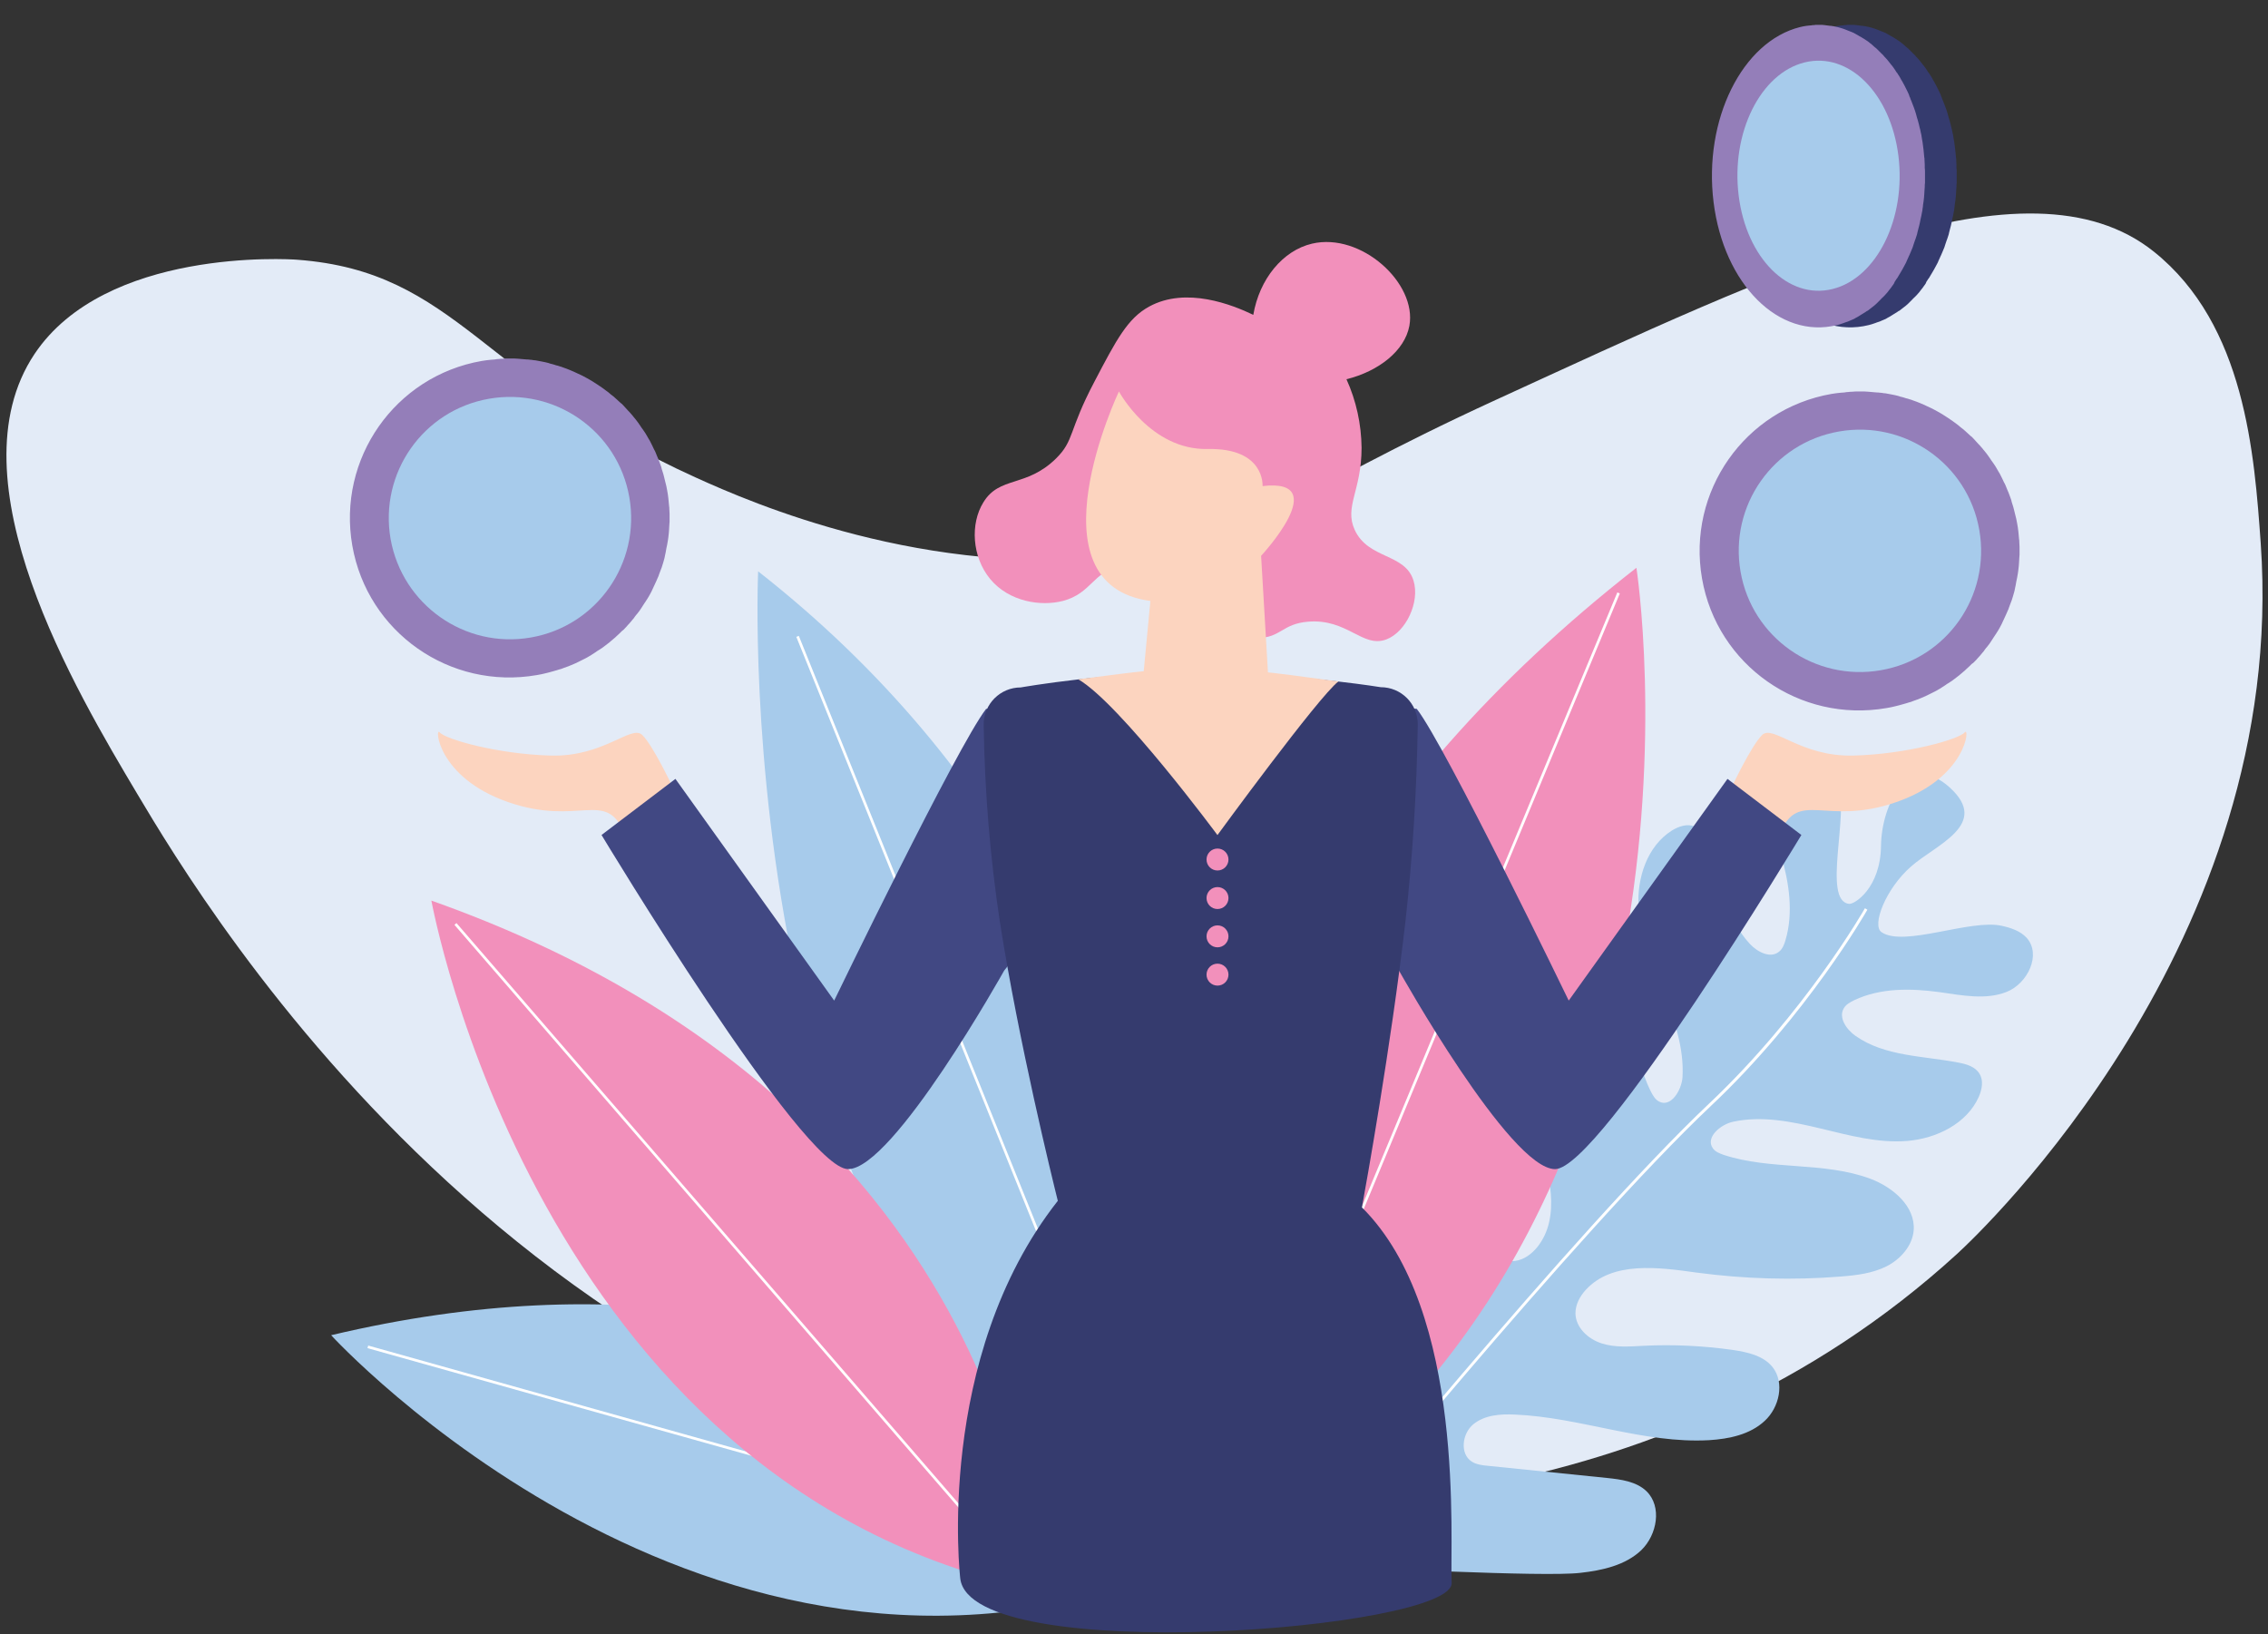 <?xml version="1.0" encoding="utf-8"?>
<!-- Generator: Adobe Illustrator 25.2.1, SVG Export Plug-In . SVG Version: 6.00 Build 0)  -->
<svg version="1.1" id="Layer_1" xmlns="http://www.w3.org/2000/svg" xmlns:xlink="http://www.w3.org/1999/xlink" x="0px" y="0px"
	 viewBox="0 0 93 67" style="enable-background:new 0 0 93 67;" xml:space="preserve">
<rect x="0" y="0" width="93" height="67" fill="#333333" stroke="none"/>
<style type="text/css">
	.st0{fill:#E3EBF7;}
	.st1{fill:#A7CBEB;}
	.st2{fill:#FFFFFF;}
	.st3{fill:#F290BB;}
	.st4{fill:#FCD4BF;}
	.st5{fill:#414883;}
	.st6{fill:#353B6E;}
	.st7{fill:#947EB9;}
</style>
<g id="Comparing_prices" transform="translate(-187.068 -604.56)">
	<g id="Background_3_">
		<path id="Path_177" class="st0" d="M236.15,666.25c3.98,0.15,19.11,0.73,31.16-10.27c0.94-0.86,13.61-12.79,12.46-29.14
			c-0.26-3.64-0.63-8.96-4.38-11.96c-5.22-4.18-15.36,0.75-26.95,6.06c-8.75,4.01-9.88,5.78-15.16,6.4
			c-8.24,0.97-15.41-2.17-17.68-3.2c-8.74-3.95-9.77-8.44-16.34-8.93c-0.35-0.03-7.87-0.49-10.78,3.87
			c-3.44,5.16,1.71,13.82,4.21,18.02C195.46,641.75,209.43,665.23,236.15,666.25z"/>
	</g>
	<g id="Plant_3_">
		<path id="Path_179" class="st1" d="M264.22,642.78c0.91,0.63,3.65-0.55,4.93-0.26c0.37,0.08,0.76,0.21,1.02,0.49
			c0.62,0.69,0.04,1.88-0.82,2.22c-0.86,0.34-1.83,0.14-2.75,0.01c-1.18-0.16-2.42-0.18-3.5,0.33c-0.16,0.08-0.33,0.17-0.42,0.32
			c-0.24,0.39,0.1,0.88,0.47,1.14c1.2,0.85,2.79,0.82,4.23,1.1c0.33,0.06,0.69,0.17,0.86,0.46c0.17,0.28,0.1,0.64-0.03,0.94
			c-0.49,1.1-1.73,1.71-2.93,1.81c-1.2,0.1-2.39-0.23-3.56-0.51c-1.17-0.28-2.39-0.53-3.57-0.28c-0.54,0.11-1.17,0.66-0.84,1.1
			c0.1,0.14,0.27,0.2,0.43,0.26c1.94,0.64,4.11,0.27,6.02,0.98c0.93,0.35,1.85,1.13,1.78,2.11c-0.05,0.64-0.54,1.19-1.11,1.48
			c-0.58,0.29-1.23,0.37-1.88,0.42c-1.97,0.16-3.95,0.1-5.9-0.16c-1.58-0.22-3.46-0.48-4.55,0.7c-0.25,0.27-0.43,0.61-0.43,0.97
			c0.01,0.58,0.51,1.05,1.07,1.23c0.55,0.18,1.15,0.13,1.73,0.1c1.22-0.06,2.44,0,3.65,0.17c0.6,0.09,1.25,0.23,1.63,0.7
			c0.51,0.64,0.28,1.66-0.32,2.21c-0.6,0.56-1.46,0.74-2.28,0.79c-2.68,0.15-5.29-0.94-7.97-1.05c-0.59-0.03-1.24,0.02-1.7,0.4
			c-0.46,0.38-0.56,1.21-0.06,1.53c0.19,0.12,0.43,0.15,0.65,0.17l4.9,0.5c0.57,0.06,1.19,0.14,1.61,0.54
			c0.65,0.63,0.44,1.79-0.21,2.42c-0.65,0.62-1.6,0.83-2.5,0.93c-1.52,0.18-9-0.23-10.54-0.27l-0.93-0.81
			c-0.26-1.51-1.73-8.86-1.77-10.39c-0.03-0.9,0.04-1.87,0.57-2.6s1.65-1.11,2.36-0.55c0.46,0.35,0.62,0.95,0.76,1.51
			c0.4,1.59,0.8,3.19,1.2,4.78c0.06,0.22,0.11,0.45,0.26,0.62c0.39,0.45,1.2,0.23,1.51-0.28c0.31-0.51,0.26-1.15,0.15-1.74
			c-0.49-2.64-1.95-5.06-2.18-7.74c-0.07-0.82-0.01-1.69,0.46-2.37c0.47-0.68,1.44-1.05,2.15-0.63c0.52,0.31,0.76,0.93,0.93,1.52
			c0.34,1.17,0.57,2.37,0.69,3.58c0.06,0.58,0.09,1.17,0.34,1.7c0.25,0.52,0.8,0.95,1.37,0.88c0.36-0.05,0.67-0.28,0.9-0.56
			c1-1.24,0.48-3.06,0.04-4.6c-0.54-1.9-0.88-3.85-1-5.82c-0.04-0.65-0.06-1.31,0.15-1.92c0.21-0.61,0.68-1.17,1.31-1.31
			c0.96-0.22,1.87,0.59,2.34,1.46c0.98,1.79,0.92,3.99,1.83,5.82c0.08,0.15,0.17,0.31,0.32,0.39c0.48,0.27,0.93-0.44,0.97-0.99
			c0.07-1.2-0.34-2.38-0.79-3.5c-0.45-1.12-0.93-2.25-1.01-3.46c-0.08-1.2,0.35-2.52,1.37-3.16c0.28-0.17,0.63-0.29,0.93-0.16
			c0.31,0.13,0.47,0.47,0.58,0.79c0.49,1.39,0.68,2.96,1.69,4.03c0.31,0.33,0.84,0.6,1.19,0.31c0.14-0.11,0.21-0.29,0.26-0.46
			c0.34-1.14,0.15-2.37-0.18-3.51c-0.26-0.89-0.6-1.82-0.38-2.72s1.32-1.65,2.09-1.13c0.32,0.21,0.5,0.58,0.63,0.94
			c0.47,1.22-0.66,4.79,0.45,4.92c0.22,0.03,1.29-0.65,1.31-2.38c0.02-1.73,1.15-3.91,2.82-2.39c1.67,1.52-0.56,2.33-1.59,3.24
			C264.39,641,263.81,642.5,264.22,642.78z"/>
		<path id="Path_180" class="st2" d="M241.07,668.19l-0.09-0.07c0.11-0.13,10.7-13.14,16.17-18.31c3.93-3.71,6.37-7.97,6.39-8.01
			l0.1,0.06c-0.02,0.04-2.46,4.32-6.41,8.04C251.76,655.06,241.18,668.06,241.07,668.19z"/>
	</g>
	<g id="Plants_2_" transform="translate(523.796 1298.836)">
		<g id="_4" transform="translate(-523.796 -1298.836)">
			<path id="Path_178" class="st3" d="M237.1,668.39c0,0-7.03-21.72,17.07-40.55C254.17,627.85,258.53,655.8,237.1,668.39"/>
			
				<rect id="Rectangle_44" x="225.34" y="647.7" transform="matrix(0.384 -0.923 0.923 0.384 -446.68 625.883)" class="st2" width="40.91" height="0.11"/>
		</g>
		<g id="_3">
			<path id="Path_181" class="st1" d="M-323.15-639.53c0,0,15.46,16.9,34.27,9.73C-288.88-629.81-299.05-645.24-323.15-639.53z"/>
			
				<rect id="Rectangle_45" x="-306.21" y="-650.84" transform="matrix(0.27 -0.963 0.963 0.27 387.777 -758.153)" class="st2" width="0.11" height="32.01"/>
		</g>
		<g id="_2">
			<path id="Path_182" class="st1" d="M-305.64-670.85c0,0-1.44,30.92,16.85,41.02C-288.79-629.82-284.72-654.45-305.64-670.85z"/>
			
				<rect id="Rectangle_46" x="-296.97" y="-669.73" transform="matrix(0.927 -0.374 0.374 0.927 221.696 -158.39)" class="st2" width="0.11" height="39.59"/>
		</g>
		<g id="_1">
			<path id="Path_187" class="st3" d="M-294.3-629.09c0,0-0.41-19.64-24.74-28.26C-319.03-657.36-314.78-633.39-294.3-629.09"/>
			
				<rect id="Rectangle_47" x="-307.19" y="-660.66" transform="matrix(0.756 -0.654 0.654 0.756 346.214 -357.799)" class="st2" width="0.11" height="34.14"/>
		</g>
	</g>
	<g id="Person_3_">
		<path id="Path_183" class="st3" d="M232.95,627.85c-1.02,0.09-1.11,1.04-2.3,1.35c-0.9,0.23-2.2,0.04-2.98-0.9
			c-0.75-0.91-0.82-2.27-0.28-3.14c0.66-1.09,1.76-0.6,2.98-1.8c0.76-0.75,0.5-1.11,1.57-3.14c0.91-1.74,1.37-2.61,2.25-3.09
			c1.52-0.83,3.42-0.07,4.27,0.34c0.25-1.47,1.21-2.64,2.41-2.92c2.01-0.47,4.31,1.62,3.99,3.37c-0.19,1.02-1.25,1.86-2.58,2.19
			c0.4,0.88,0.61,1.84,0.62,2.81c0,1.76-0.72,2.41-0.28,3.37c0.56,1.21,2.07,0.95,2.41,2.08c0.27,0.87-0.31,2.11-1.12,2.41
			c-0.97,0.36-1.59-0.86-3.2-0.73c-1.08,0.09-1.11,0.66-2.08,0.67c-0.69,0.01-1.02-0.28-3.26-1.68
			C233.63,627.93,233.36,627.81,232.95,627.85z"/>
		<path id="Path_184" class="st4" d="M232.95,620.61c0,0-3.76,7.92,1.29,8.59l-0.34,3.59c0,0,0.28,2.36,2.41,2.36
			c2.13,0,2.81-2.02,2.81-2.02l-0.34-5.78c0,0,2.98-3.2,0.06-2.86c0,0,0.11-1.57-2.25-1.52
			C234.24,623.02,232.95,620.61,232.95,620.61z"/>
		<path id="Path_185" class="st4" d="M214.65,636.83c0,0-0.79-1.68-1.24-2.13c-0.45-0.45-1.57,0.9-3.76,0.84
			c-2.19-0.06-4.32-0.67-4.55-0.95c-0.22-0.28-0.11,1.85,2.81,2.86c2.92,1.01,3.99-0.56,4.77,1.29
			C213.47,640.59,214.65,636.83,214.65,636.83z"/>
		<path id="Path_186" class="st4" d="M258.08,636.83c0,0,0.79-1.68,1.24-2.13c0.45-0.45,1.57,0.9,3.76,0.84
			c2.19-0.06,4.32-0.67,4.55-0.95c0.22-0.28,0.11,1.85-2.81,2.86c-2.92,1.01-3.99-0.56-4.77,1.29
			C259.26,640.59,258.08,636.83,258.08,636.83z"/>
		<g id="Group_116" transform="translate(658.504 1117.806)">
			<path id="Path_188" class="st5" d="M-431-484.18c-1.18,1.52-6.23,11.96-6.23,11.96l-6.51-9.09l-3.03,2.3
				c0,0,8.25,13.7,10.11,13.7c1.85,0,6.4-8.14,6.4-8.14C-427.91-476.26-426.62-484.79-431-484.18z"/>
			<path id="Path_189" class="st5" d="M-413.34-484.18c1.18,1.52,6.23,11.96,6.23,11.96l6.51-9.09l3.03,2.3c0,0-8.25,13.7-10.1,13.7
				s-6.4-8.14-6.4-8.14C-416.42-476.26-417.72-484.79-413.34-484.18z"/>
			<path id="Path_190" class="st6" d="M-415.59-463.74c0.16-0.87,1.19-6.6,1.78-11.68c0.3-2.7,0.47-5.42,0.51-8.13
				c0-0.84-0.68-1.52-1.52-1.52c0,0-0.67-0.11-1.72-0.23c-1.47-0.17-3.7-0.38-5.91-0.38c-1.72,0-3.44,0.14-4.76,0.29
				c-1.41,0.16-2.37,0.33-2.37,0.33c-0.84,0-1.52,0.68-1.52,1.52c0.04,2.72,0.26,5.44,0.67,8.13c0.77,4.89,2.12,10.4,2.37,11.4
				c-5.07,6.45-4,15.49-4,15.49c0.45,3.65,20.27,2.08,20.15,0.17C-412-449.98-411.29-459.47-415.59-463.74z"/>
			<g id="Group_115" transform="translate(479.608 139.976)">
				<circle id="Ellipse_11" class="st3" cx="-901.12" cy="-617.98" r="0.45"/>
				<circle id="Ellipse_12" class="st3" cx="-901.12" cy="-616.4" r="0.45"/>
				<circle id="Ellipse_13" class="st3" cx="-901.12" cy="-614.83" r="0.45"/>
				<circle id="Ellipse_14" class="st3" cx="-901.12" cy="-613.26" r="0.45"/>
			</g>
		</g>
		<path id="Path_191" class="st4" d="M241.95,632.5c-0.82,0.63-4.96,6.3-4.96,6.3s-3.99-5.39-5.71-6.39
			c1.32-0.15,3.15-0.46,4.87-0.46C238.37,631.95,240.48,632.32,241.95,632.5z"/>
	</g>
	<g id="Object_3_" transform="translate(459.594 869.379)">
		<path id="Path_192" class="st7" d="M-246.89-239.07c0.03-0.03,0.07-0.07,0.1-0.11c0.04-0.04,0.07-0.08,0.11-0.12
			c0.03-0.04,0.06-0.07,0.09-0.11c0.04-0.04,0.07-0.08,0.1-0.13c0.03-0.04,0.06-0.08,0.09-0.11c0.03-0.04,0.07-0.09,0.1-0.13
			c0.03-0.04,0.05-0.08,0.08-0.12c0.03-0.05,0.06-0.09,0.09-0.14c0.03-0.04,0.05-0.08,0.08-0.12c0.03-0.05,0.06-0.09,0.09-0.14
			c0.02-0.04,0.05-0.08,0.07-0.12c0.03-0.05,0.05-0.1,0.08-0.15c0.02-0.04,0.04-0.08,0.06-0.13c0.02-0.05,0.05-0.1,0.07-0.15
			c0.02-0.04,0.04-0.09,0.06-0.13c0.02-0.05,0.04-0.1,0.07-0.16c0.02-0.04,0.04-0.09,0.05-0.13c0.02-0.05,0.04-0.11,0.06-0.16
			c0.02-0.04,0.03-0.09,0.05-0.13c0.02-0.05,0.03-0.11,0.05-0.16c0.01-0.04,0.03-0.09,0.04-0.14c0.02-0.06,0.03-0.11,0.04-0.17
			c0.01-0.05,0.02-0.09,0.03-0.14c0.01-0.06,0.02-0.11,0.03-0.17c0.01-0.05,0.02-0.09,0.03-0.14c0.01-0.06,0.02-0.12,0.03-0.17
			c0.01-0.05,0.01-0.09,0.02-0.14c0.01-0.06,0.01-0.12,0.02-0.18c0-0.05,0.01-0.09,0.01-0.14c0-0.06,0.01-0.12,0.01-0.18
			c0-0.05,0.01-0.09,0.01-0.14c0-0.06,0-0.13,0-0.19c0-0.04,0-0.09,0-0.13c0-0.07-0.01-0.13-0.01-0.2c0-0.04,0-0.08-0.01-0.12
			c-0.01-0.07-0.01-0.15-0.02-0.22c0-0.03-0.01-0.07-0.01-0.1c-0.01-0.11-0.03-0.22-0.05-0.33c-0.02-0.11-0.04-0.22-0.07-0.32
			c-0.01-0.04-0.02-0.08-0.03-0.12c-0.02-0.07-0.03-0.14-0.05-0.2c-0.01-0.05-0.03-0.09-0.04-0.13c-0.02-0.06-0.04-0.12-0.05-0.18
			c-0.02-0.05-0.03-0.09-0.05-0.14c-0.02-0.05-0.04-0.11-0.06-0.16c-0.02-0.05-0.04-0.09-0.06-0.14c-0.02-0.05-0.04-0.1-0.06-0.15
			c-0.02-0.05-0.04-0.09-0.07-0.14c-0.02-0.05-0.05-0.1-0.07-0.15c-0.02-0.05-0.05-0.09-0.07-0.14c-0.02-0.05-0.05-0.09-0.08-0.14
			s-0.05-0.09-0.08-0.14c-0.03-0.05-0.05-0.09-0.08-0.13c-0.03-0.04-0.06-0.09-0.09-0.13c-0.03-0.04-0.06-0.08-0.09-0.13
			c-0.03-0.04-0.06-0.09-0.09-0.13c-0.03-0.04-0.06-0.08-0.09-0.12c-0.03-0.04-0.07-0.08-0.1-0.12c-0.03-0.04-0.06-0.08-0.1-0.12
			c-0.03-0.04-0.07-0.08-0.11-0.12c-0.03-0.04-0.07-0.07-0.1-0.11c-0.04-0.04-0.07-0.08-0.11-0.12c-0.03-0.04-0.07-0.07-0.11-0.1
			c-0.04-0.04-0.08-0.07-0.12-0.11c-0.04-0.03-0.07-0.07-0.11-0.1c-0.04-0.04-0.08-0.07-0.12-0.1c-0.04-0.03-0.08-0.06-0.11-0.09
			c-0.04-0.03-0.08-0.07-0.13-0.1c-0.04-0.03-0.08-0.06-0.12-0.09c-0.04-0.03-0.09-0.06-0.13-0.09c-0.04-0.03-0.08-0.05-0.12-0.08
			c-0.05-0.03-0.09-0.06-0.14-0.09c-0.04-0.03-0.08-0.05-0.13-0.08c-0.05-0.03-0.09-0.05-0.14-0.08c-0.04-0.02-0.09-0.05-0.13-0.07
			c-0.05-0.03-0.1-0.05-0.14-0.07c-0.04-0.02-0.09-0.04-0.13-0.06c-0.05-0.02-0.1-0.05-0.15-0.07c-0.05-0.02-0.09-0.04-0.14-0.06
			c-0.05-0.02-0.1-0.04-0.15-0.06c-0.05-0.02-0.09-0.03-0.14-0.05c-0.05-0.02-0.1-0.04-0.15-0.05c-0.05-0.02-0.09-0.03-0.14-0.04
			c-0.05-0.02-0.1-0.03-0.16-0.05c-0.05-0.01-0.1-0.02-0.14-0.04c-0.05-0.01-0.1-0.03-0.16-0.04c-0.05-0.01-0.1-0.02-0.15-0.03
			c-0.05-0.01-0.11-0.02-0.16-0.03c-0.05-0.01-0.1-0.02-0.15-0.02c-0.05-0.01-0.11-0.02-0.16-0.02c-0.04-0.01-0.09-0.01-0.13-0.01
			c-0.11-0.01-0.23-0.02-0.34-0.03c-0.05,0-0.1-0.01-0.16-0.01c-0.05,0-0.11,0-0.16,0c-0.05,0-0.1,0-0.16,0
			c-0.05,0-0.11,0-0.16,0.01c-0.05,0-0.11,0-0.16,0.01c-0.06,0-0.11,0.01-0.17,0.02c-0.05,0-0.09,0.01-0.14,0.01v0
			c-0.13,0.01-0.26,0.03-0.39,0.05c-3.56,0.62-5.93,4.01-5.31,7.57c0.62,3.56,4.01,5.93,7.57,5.31l0,0
			c0.13-0.02,0.26-0.05,0.38-0.08v0c0.04-0.01,0.08-0.02,0.12-0.03c0.06-0.02,0.12-0.03,0.18-0.05c0.05-0.01,0.09-0.03,0.14-0.04
			c0.06-0.02,0.12-0.04,0.17-0.05c0.04-0.02,0.09-0.03,0.13-0.05c0.06-0.02,0.11-0.04,0.17-0.06c0.04-0.02,0.08-0.03,0.12-0.05
			c0.12-0.05,0.24-0.1,0.35-0.16c0.03-0.02,0.07-0.03,0.1-0.05c0.05-0.02,0.09-0.05,0.14-0.07c0.05-0.03,0.1-0.05,0.14-0.08
			c0.04-0.02,0.09-0.05,0.13-0.08c0.05-0.03,0.09-0.06,0.14-0.09c0.04-0.03,0.08-0.06,0.12-0.08c0.05-0.03,0.09-0.06,0.14-0.09
			c0.04-0.03,0.08-0.06,0.12-0.09c0.04-0.03,0.09-0.07,0.13-0.1c0.04-0.03,0.08-0.06,0.11-0.09c0.04-0.03,0.08-0.07,0.13-0.11
			c0.04-0.03,0.07-0.06,0.11-0.1c0.04-0.04,0.08-0.07,0.12-0.11c0.03-0.03,0.07-0.07,0.1-0.1
			C-246.96-238.99-246.92-239.03-246.89-239.07z"/>
		<path id="Path_193" class="st1" d="M-256.51-242.72c-0.47-2.7,1.33-5.28,4.04-5.75c2.7-0.47,5.28,1.33,5.75,4.04
			c0.47,2.7-1.33,5.28-4.04,5.75c0,0,0,0,0,0C-253.46-238.21-256.03-240.02-256.51-242.72z"/>
	</g>
	<g id="Object-2_3_" transform="translate(1529.49 895.421)">
		<path id="Path_195" class="st7" d="M-1261.43-263.76c0.03-0.03,0.07-0.07,0.1-0.11c0.04-0.04,0.07-0.08,0.11-0.12
			c0.03-0.04,0.06-0.07,0.09-0.11c0.04-0.04,0.07-0.08,0.1-0.13c0.03-0.04,0.06-0.08,0.09-0.11c0.03-0.04,0.07-0.09,0.1-0.13
			c0.03-0.04,0.05-0.08,0.08-0.12c0.03-0.05,0.06-0.09,0.09-0.14c0.03-0.04,0.05-0.08,0.08-0.12c0.03-0.05,0.06-0.09,0.09-0.14
			c0.02-0.04,0.05-0.08,0.07-0.12c0.03-0.05,0.05-0.1,0.08-0.15c0.02-0.04,0.04-0.08,0.06-0.13c0.02-0.05,0.05-0.1,0.07-0.15
			c0.02-0.04,0.04-0.09,0.06-0.13c0.02-0.05,0.04-0.1,0.07-0.16c0.02-0.04,0.04-0.09,0.05-0.13c0.02-0.05,0.04-0.11,0.06-0.16
			c0.02-0.04,0.03-0.09,0.05-0.13c0.02-0.05,0.03-0.11,0.05-0.16c0.01-0.05,0.03-0.09,0.04-0.14c0.02-0.06,0.03-0.11,0.04-0.17
			c0.01-0.05,0.02-0.09,0.03-0.14c0.01-0.06,0.02-0.11,0.03-0.17c0.01-0.05,0.02-0.09,0.03-0.14c0.01-0.06,0.02-0.12,0.03-0.17
			c0.01-0.05,0.01-0.09,0.02-0.14c0.01-0.06,0.01-0.12,0.02-0.18c0-0.05,0.01-0.09,0.01-0.14c0-0.06,0.01-0.12,0.01-0.18
			c0-0.05,0.01-0.09,0.01-0.14c0-0.06,0-0.13,0-0.19c0-0.04,0-0.09,0-0.13c0-0.07-0.01-0.13-0.01-0.2c0-0.04,0-0.08-0.01-0.12
			c-0.01-0.07-0.01-0.15-0.02-0.22c0-0.03-0.01-0.07-0.01-0.1c-0.01-0.11-0.03-0.22-0.05-0.33s-0.04-0.22-0.07-0.32
			c-0.01-0.04-0.02-0.08-0.03-0.12c-0.02-0.07-0.03-0.14-0.05-0.2c-0.01-0.05-0.03-0.09-0.04-0.13c-0.02-0.06-0.04-0.12-0.05-0.18
			c-0.02-0.05-0.03-0.09-0.05-0.14c-0.02-0.05-0.04-0.11-0.06-0.16c-0.02-0.05-0.04-0.09-0.06-0.14c-0.02-0.05-0.04-0.1-0.06-0.15
			c-0.02-0.05-0.04-0.09-0.07-0.14c-0.02-0.05-0.05-0.1-0.07-0.15c-0.02-0.05-0.05-0.09-0.07-0.14s-0.05-0.09-0.08-0.14
			c-0.03-0.05-0.05-0.09-0.08-0.14c-0.03-0.05-0.05-0.09-0.08-0.13c-0.03-0.04-0.06-0.09-0.09-0.13c-0.03-0.04-0.06-0.08-0.09-0.13
			c-0.03-0.04-0.06-0.09-0.09-0.13c-0.03-0.04-0.06-0.08-0.09-0.12c-0.03-0.04-0.07-0.08-0.1-0.12c-0.03-0.04-0.06-0.08-0.1-0.12
			c-0.03-0.04-0.07-0.08-0.11-0.12c-0.03-0.04-0.07-0.07-0.1-0.11c-0.04-0.04-0.07-0.08-0.11-0.12c-0.03-0.04-0.07-0.07-0.11-0.1
			c-0.04-0.04-0.08-0.07-0.12-0.11c-0.04-0.03-0.07-0.07-0.11-0.1c-0.04-0.04-0.08-0.07-0.12-0.1c-0.04-0.03-0.08-0.06-0.11-0.09
			c-0.04-0.03-0.08-0.07-0.13-0.1c-0.04-0.03-0.08-0.06-0.12-0.09c-0.04-0.03-0.09-0.06-0.13-0.09c-0.04-0.03-0.08-0.05-0.12-0.08
			c-0.04-0.03-0.09-0.06-0.14-0.09c-0.04-0.03-0.08-0.05-0.13-0.08c-0.05-0.03-0.09-0.05-0.14-0.08c-0.04-0.02-0.09-0.05-0.13-0.07
			c-0.05-0.03-0.1-0.05-0.14-0.07c-0.04-0.02-0.09-0.04-0.13-0.06c-0.05-0.02-0.1-0.05-0.15-0.07c-0.05-0.02-0.09-0.04-0.14-0.06
			c-0.05-0.02-0.1-0.04-0.15-0.06c-0.05-0.02-0.09-0.03-0.14-0.05c-0.05-0.02-0.1-0.04-0.15-0.05c-0.05-0.02-0.09-0.03-0.14-0.04
			c-0.05-0.02-0.1-0.03-0.16-0.05c-0.05-0.01-0.1-0.02-0.14-0.04c-0.05-0.01-0.1-0.03-0.16-0.04c-0.05-0.01-0.1-0.02-0.15-0.03
			c-0.05-0.01-0.11-0.02-0.16-0.03c-0.05-0.01-0.1-0.02-0.15-0.02c-0.05-0.01-0.11-0.02-0.16-0.02c-0.04-0.01-0.09-0.01-0.13-0.01
			c-0.11-0.01-0.23-0.02-0.34-0.03c-0.05,0-0.1-0.01-0.16-0.01c-0.05,0-0.11,0-0.16,0c-0.05,0-0.1,0-0.16,0
			c-0.05,0-0.11,0-0.17,0.01c-0.05,0-0.11,0-0.16,0.01c-0.06,0-0.11,0.01-0.17,0.02c-0.05,0-0.09,0.01-0.14,0.01v0
			c-0.13,0.01-0.26,0.03-0.39,0.05c-3.56,0.62-5.93,4.01-5.31,7.57c0.62,3.56,4.01,5.93,7.57,5.31l0,0
			c0.13-0.02,0.26-0.05,0.38-0.08v0c0.04-0.01,0.08-0.02,0.12-0.03c0.06-0.02,0.12-0.03,0.18-0.05c0.05-0.01,0.09-0.03,0.14-0.04
			c0.06-0.02,0.12-0.04,0.17-0.05c0.04-0.02,0.09-0.03,0.13-0.05c0.06-0.02,0.11-0.04,0.17-0.06c0.04-0.02,0.08-0.03,0.12-0.05
			c0.12-0.05,0.24-0.1,0.35-0.16c0.03-0.02,0.07-0.03,0.1-0.05c0.05-0.02,0.09-0.05,0.14-0.07c0.05-0.03,0.1-0.05,0.14-0.08
			c0.04-0.02,0.09-0.05,0.13-0.08c0.05-0.03,0.09-0.06,0.14-0.09c0.04-0.03,0.08-0.06,0.12-0.08c0.05-0.03,0.09-0.06,0.14-0.09
			c0.04-0.03,0.08-0.06,0.12-0.09c0.04-0.03,0.09-0.07,0.13-0.1c0.04-0.03,0.08-0.06,0.11-0.09c0.04-0.03,0.08-0.07,0.13-0.11
			c0.04-0.03,0.07-0.06,0.11-0.1c0.04-0.04,0.08-0.07,0.12-0.11c0.03-0.03,0.07-0.07,0.1-0.1
			C-1261.5-263.68-1261.47-263.72-1261.43-263.76z"/>
		<path id="Path_196" class="st1" d="M-1271.05-267.42c-0.47-2.7,1.33-5.28,4.04-5.75c2.7-0.47,5.28,1.33,5.75,4.04
			s-1.33,5.28-4.04,5.75c0,0,0,0,0,0C-1268-262.91-1270.58-264.71-1271.05-267.42z"/>
	</g>
	<g id="Object-3_2_" transform="translate(1538.533 604.56)">
		<path id="Path_198" class="st6" d="M-1272.43,11.49c0.02-0.03,0.04-0.07,0.07-0.1c0.02-0.04,0.05-0.08,0.07-0.12
			c0.02-0.03,0.04-0.07,0.06-0.1c0.02-0.04,0.05-0.08,0.07-0.12c0.02-0.04,0.04-0.07,0.06-0.11c0.02-0.04,0.04-0.08,0.07-0.13
			c0.02-0.04,0.04-0.07,0.05-0.11c0.02-0.04,0.04-0.09,0.06-0.13c0.02-0.04,0.03-0.08,0.05-0.11c0.02-0.04,0.04-0.09,0.06-0.14
			c0.02-0.04,0.03-0.08,0.05-0.12c0.02-0.05,0.04-0.09,0.05-0.14c0.01-0.04,0.03-0.08,0.04-0.12c0.02-0.05,0.03-0.1,0.05-0.14
			c0.01-0.04,0.03-0.08,0.04-0.12c0.02-0.05,0.03-0.1,0.04-0.15c0.01-0.04,0.02-0.08,0.03-0.12c0.01-0.05,0.03-0.1,0.04-0.15
			c0.01-0.04,0.02-0.08,0.03-0.13c0.01-0.05,0.02-0.1,0.03-0.15c0.01-0.04,0.02-0.09,0.03-0.13c0.01-0.05,0.02-0.11,0.03-0.16
			c0.01-0.04,0.02-0.09,0.02-0.13c0.01-0.05,0.02-0.11,0.02-0.16c0.01-0.04,0.01-0.09,0.02-0.13c0.01-0.05,0.01-0.11,0.02-0.17
			c0-0.04,0.01-0.09,0.01-0.13c0-0.06,0.01-0.11,0.01-0.17c0-0.04,0.01-0.09,0.01-0.13c0-0.06,0-0.12,0.01-0.17
			c0-0.04,0-0.09,0-0.13c0-0.06,0-0.12,0-0.18c0-0.04,0-0.08,0-0.12c0-0.06,0-0.13-0.01-0.19c0-0.04,0-0.08,0-0.12
			c0-0.07-0.01-0.14-0.01-0.21c0-0.03,0-0.07-0.01-0.1c-0.01-0.1-0.02-0.21-0.03-0.31c-0.01-0.1-0.03-0.21-0.04-0.31
			c-0.01-0.04-0.01-0.07-0.02-0.11c-0.01-0.06-0.02-0.13-0.03-0.19c-0.01-0.04-0.02-0.08-0.03-0.13c-0.01-0.06-0.02-0.11-0.04-0.17
			c-0.01-0.04-0.02-0.09-0.03-0.13c-0.01-0.05-0.03-0.1-0.04-0.15c-0.01-0.05-0.03-0.09-0.04-0.13c-0.01-0.05-0.03-0.1-0.04-0.15
			c-0.01-0.04-0.03-0.09-0.04-0.13c-0.02-0.05-0.03-0.09-0.05-0.14c-0.02-0.04-0.03-0.09-0.05-0.13c-0.02-0.04-0.03-0.09-0.05-0.13
			s-0.04-0.09-0.05-0.13c-0.02-0.04-0.04-0.08-0.05-0.13c-0.02-0.04-0.04-0.08-0.06-0.13c-0.02-0.04-0.04-0.08-0.06-0.12
			c-0.02-0.04-0.04-0.08-0.06-0.12c-0.02-0.04-0.04-0.08-0.06-0.11c-0.02-0.04-0.04-0.08-0.07-0.12c-0.02-0.04-0.04-0.07-0.06-0.11
			c-0.02-0.04-0.05-0.08-0.07-0.11c-0.02-0.04-0.04-0.07-0.07-0.1c-0.02-0.04-0.05-0.07-0.07-0.11c-0.02-0.03-0.05-0.07-0.07-0.1
			c-0.03-0.04-0.05-0.07-0.08-0.1c-0.02-0.03-0.05-0.06-0.07-0.09c-0.03-0.03-0.05-0.07-0.08-0.1c-0.03-0.03-0.05-0.06-0.08-0.09
			c-0.03-0.03-0.06-0.06-0.08-0.09c-0.03-0.03-0.05-0.06-0.08-0.08c-0.03-0.03-0.06-0.06-0.09-0.09c-0.03-0.03-0.05-0.05-0.08-0.08
			c-0.03-0.03-0.06-0.06-0.09-0.08c-0.03-0.02-0.06-0.05-0.08-0.07c-0.03-0.03-0.06-0.05-0.09-0.08c-0.03-0.02-0.06-0.04-0.09-0.07
			c-0.03-0.02-0.06-0.05-0.1-0.07c-0.03-0.02-0.06-0.04-0.09-0.06c-0.03-0.02-0.07-0.04-0.1-0.06c-0.03-0.02-0.06-0.04-0.09-0.05
			c-0.03-0.02-0.07-0.04-0.1-0.06c-0.03-0.02-0.06-0.03-0.09-0.05c-0.03-0.02-0.07-0.04-0.1-0.05c-0.03-0.01-0.06-0.03-0.1-0.04
			c-0.03-0.01-0.07-0.03-0.1-0.04c-0.03-0.01-0.06-0.02-0.1-0.04c-0.04-0.01-0.07-0.03-0.11-0.04c-0.03-0.01-0.07-0.02-0.1-0.03
			c-0.04-0.01-0.07-0.02-0.11-0.03c-0.03-0.01-0.07-0.01-0.1-0.02c-0.04-0.01-0.07-0.02-0.11-0.02c-0.03-0.01-0.06-0.01-0.09-0.01
			c-0.08-0.01-0.15-0.02-0.23-0.03c-0.03,0-0.07-0.01-0.1-0.01c-0.04,0-0.07,0-0.11,0c-0.04,0-0.07,0-0.11,0
			c-0.04,0-0.07,0-0.11,0.01c-0.04,0-0.07,0-0.11,0.01c-0.04,0-0.07,0.01-0.11,0.01c-0.03,0-0.06,0.01-0.09,0.01v0
			c-0.09,0.01-0.17,0.03-0.26,0.05c-2.38,0.59-3.97,3.81-3.55,7.18s2.68,5.63,5.06,5.04c0.09-0.02,0.17-0.05,0.26-0.08v0
			c0.03-0.01,0.05-0.02,0.08-0.03c0.04-0.01,0.08-0.03,0.12-0.04c0.03-0.01,0.06-0.03,0.09-0.04c0.04-0.02,0.08-0.03,0.12-0.05
			c0.03-0.01,0.06-0.03,0.09-0.05c0.04-0.02,0.08-0.04,0.11-0.06c0.03-0.02,0.05-0.03,0.08-0.05c0.08-0.05,0.16-0.1,0.24-0.15
			c0.02-0.02,0.04-0.03,0.07-0.04c0.03-0.02,0.06-0.05,0.09-0.07c0.03-0.02,0.06-0.05,0.09-0.07c0.03-0.02,0.06-0.05,0.09-0.07
			c0.03-0.03,0.06-0.05,0.09-0.08c0.03-0.03,0.05-0.05,0.08-0.08c0.03-0.03,0.06-0.06,0.09-0.09c0.03-0.03,0.05-0.06,0.08-0.08
			c0.03-0.03,0.06-0.06,0.09-0.09c0.03-0.03,0.05-0.06,0.08-0.09c0.03-0.03,0.06-0.07,0.08-0.1c0.02-0.03,0.05-0.06,0.07-0.09
			c0.03-0.03,0.05-0.07,0.08-0.11c0.02-0.03,0.05-0.06,0.07-0.1C-1272.48,11.56-1272.46,11.53-1272.43,11.49z"/>
		<path id="Path_199" class="st7" d="M-1273.73,11.49c0.02-0.03,0.04-0.07,0.07-0.1c0.02-0.04,0.05-0.08,0.07-0.12
			c0.02-0.03,0.04-0.07,0.06-0.1c0.02-0.04,0.05-0.08,0.07-0.12c0.02-0.04,0.04-0.07,0.06-0.11c0.02-0.04,0.04-0.08,0.07-0.13
			c0.02-0.04,0.04-0.07,0.05-0.11c0.02-0.04,0.04-0.09,0.06-0.13c0.02-0.04,0.03-0.08,0.05-0.11c0.02-0.04,0.04-0.09,0.06-0.14
			c0.02-0.04,0.03-0.08,0.05-0.12c0.02-0.05,0.04-0.09,0.05-0.14c0.01-0.04,0.03-0.08,0.04-0.12c0.02-0.05,0.03-0.1,0.05-0.14
			c0.01-0.04,0.03-0.08,0.04-0.12c0.02-0.05,0.03-0.1,0.04-0.15c0.01-0.04,0.02-0.08,0.03-0.12c0.01-0.05,0.03-0.1,0.04-0.15
			c0.01-0.04,0.02-0.08,0.03-0.13c0.01-0.05,0.02-0.1,0.03-0.15c0.01-0.04,0.02-0.09,0.03-0.13c0.01-0.05,0.02-0.11,0.03-0.16
			c0.01-0.04,0.02-0.09,0.02-0.13c0.01-0.05,0.02-0.11,0.02-0.16c0.01-0.04,0.01-0.09,0.02-0.13c0.01-0.05,0.01-0.11,0.02-0.17
			c0-0.04,0.01-0.09,0.01-0.13c0-0.06,0.01-0.11,0.01-0.17c0-0.04,0.01-0.09,0.01-0.13c0-0.06,0-0.12,0.01-0.17
			c0-0.04,0-0.09,0-0.13c0-0.06,0-0.12,0-0.18c0-0.04,0-0.08,0-0.12c0-0.06,0-0.13-0.01-0.19c0-0.04,0-0.08,0-0.12
			c0-0.07-0.01-0.14-0.01-0.21c0-0.03,0-0.07-0.01-0.1c-0.01-0.1-0.02-0.21-0.03-0.31c-0.01-0.1-0.03-0.21-0.04-0.31
			c-0.01-0.04-0.01-0.07-0.02-0.11c-0.01-0.06-0.02-0.13-0.03-0.19c-0.01-0.04-0.02-0.08-0.03-0.13c-0.01-0.06-0.02-0.11-0.04-0.17
			c-0.01-0.04-0.02-0.09-0.03-0.13c-0.01-0.05-0.03-0.1-0.04-0.15c-0.01-0.05-0.03-0.09-0.04-0.13c-0.01-0.05-0.03-0.1-0.04-0.15
			c-0.01-0.04-0.03-0.09-0.04-0.13c-0.02-0.05-0.03-0.09-0.05-0.14c-0.02-0.04-0.03-0.09-0.05-0.13s-0.03-0.09-0.05-0.13
			s-0.04-0.09-0.05-0.13c-0.02-0.04-0.04-0.08-0.05-0.13c-0.02-0.04-0.04-0.08-0.06-0.13c-0.02-0.04-0.04-0.08-0.06-0.12
			c-0.02-0.04-0.04-0.08-0.06-0.12c-0.02-0.04-0.04-0.08-0.06-0.11c-0.02-0.04-0.04-0.08-0.07-0.12c-0.02-0.04-0.04-0.07-0.06-0.11
			c-0.02-0.04-0.05-0.08-0.07-0.11c-0.02-0.04-0.04-0.07-0.07-0.1c-0.02-0.04-0.05-0.07-0.07-0.11c-0.02-0.03-0.05-0.07-0.07-0.1
			c-0.03-0.04-0.05-0.07-0.08-0.1c-0.02-0.03-0.05-0.06-0.07-0.09c-0.03-0.03-0.05-0.07-0.08-0.1c-0.03-0.03-0.05-0.06-0.08-0.09
			c-0.03-0.03-0.06-0.06-0.08-0.09c-0.03-0.03-0.05-0.06-0.08-0.08c-0.03-0.03-0.06-0.06-0.09-0.09c-0.03-0.03-0.05-0.05-0.08-0.08
			c-0.03-0.03-0.06-0.06-0.09-0.08c-0.03-0.02-0.06-0.05-0.08-0.07c-0.03-0.03-0.06-0.05-0.09-0.08c-0.03-0.02-0.06-0.04-0.09-0.07
			c-0.03-0.02-0.06-0.05-0.1-0.07c-0.03-0.02-0.06-0.04-0.09-0.06c-0.03-0.02-0.07-0.04-0.1-0.06c-0.03-0.02-0.06-0.04-0.09-0.05
			c-0.03-0.02-0.07-0.04-0.1-0.06c-0.03-0.02-0.06-0.03-0.09-0.05c-0.03-0.02-0.07-0.04-0.1-0.05c-0.03-0.01-0.06-0.03-0.1-0.04
			c-0.03-0.01-0.07-0.03-0.1-0.04c-0.03-0.01-0.06-0.02-0.1-0.04c-0.04-0.01-0.07-0.03-0.11-0.04c-0.03-0.01-0.07-0.02-0.1-0.03
			c-0.04-0.01-0.07-0.02-0.11-0.03c-0.03-0.01-0.07-0.01-0.1-0.02c-0.04-0.01-0.07-0.02-0.11-0.02c-0.03-0.01-0.06-0.01-0.09-0.01
			c-0.08-0.01-0.15-0.02-0.23-0.03c-0.03,0-0.07-0.01-0.1-0.01c-0.04,0-0.07,0-0.11,0c-0.04,0-0.07,0-0.11,0
			c-0.04,0-0.07,0-0.11,0.01c-0.04,0-0.07,0-0.11,0.01c-0.04,0-0.07,0.01-0.11,0.01c-0.03,0-0.06,0.01-0.09,0.01v0
			c-0.09,0.01-0.17,0.03-0.26,0.05c-2.38,0.59-3.97,3.81-3.55,7.18s2.68,5.63,5.06,5.04c0.09-0.02,0.17-0.05,0.26-0.08v0
			c0.03-0.01,0.05-0.02,0.08-0.03c0.04-0.01,0.08-0.03,0.12-0.04c0.03-0.01,0.06-0.03,0.09-0.04c0.04-0.02,0.08-0.03,0.12-0.05
			c0.03-0.01,0.06-0.03,0.09-0.05c0.04-0.02,0.08-0.04,0.11-0.06c0.03-0.02,0.05-0.03,0.08-0.05c0.08-0.05,0.16-0.1,0.24-0.15
			c0.02-0.02,0.04-0.03,0.07-0.04c0.03-0.02,0.06-0.05,0.09-0.07c0.03-0.02,0.06-0.05,0.09-0.07c0.03-0.02,0.06-0.05,0.09-0.07
			c0.03-0.03,0.06-0.05,0.09-0.08c0.03-0.03,0.05-0.05,0.08-0.08c0.03-0.03,0.06-0.06,0.09-0.09c0.03-0.03,0.05-0.06,0.08-0.08
			c0.03-0.03,0.06-0.06,0.09-0.09c0.03-0.03,0.05-0.06,0.08-0.09c0.03-0.03,0.06-0.07,0.08-0.1c0.02-0.03,0.05-0.06,0.07-0.09
			c0.03-0.03,0.05-0.07,0.08-0.11c0.02-0.03,0.05-0.06,0.07-0.1C-1273.78,11.56-1273.76,11.53-1273.73,11.49z"/>
		<path id="Path_200" class="st1" d="M-1280.17,8.02c-0.32-2.57,0.89-5.01,2.7-5.46s3.53,1.26,3.85,3.83s-0.89,5.01-2.7,5.46
			C-1278.13,12.3-1279.85,10.59-1280.17,8.02z"/>
	</g>
</g>
</svg>
